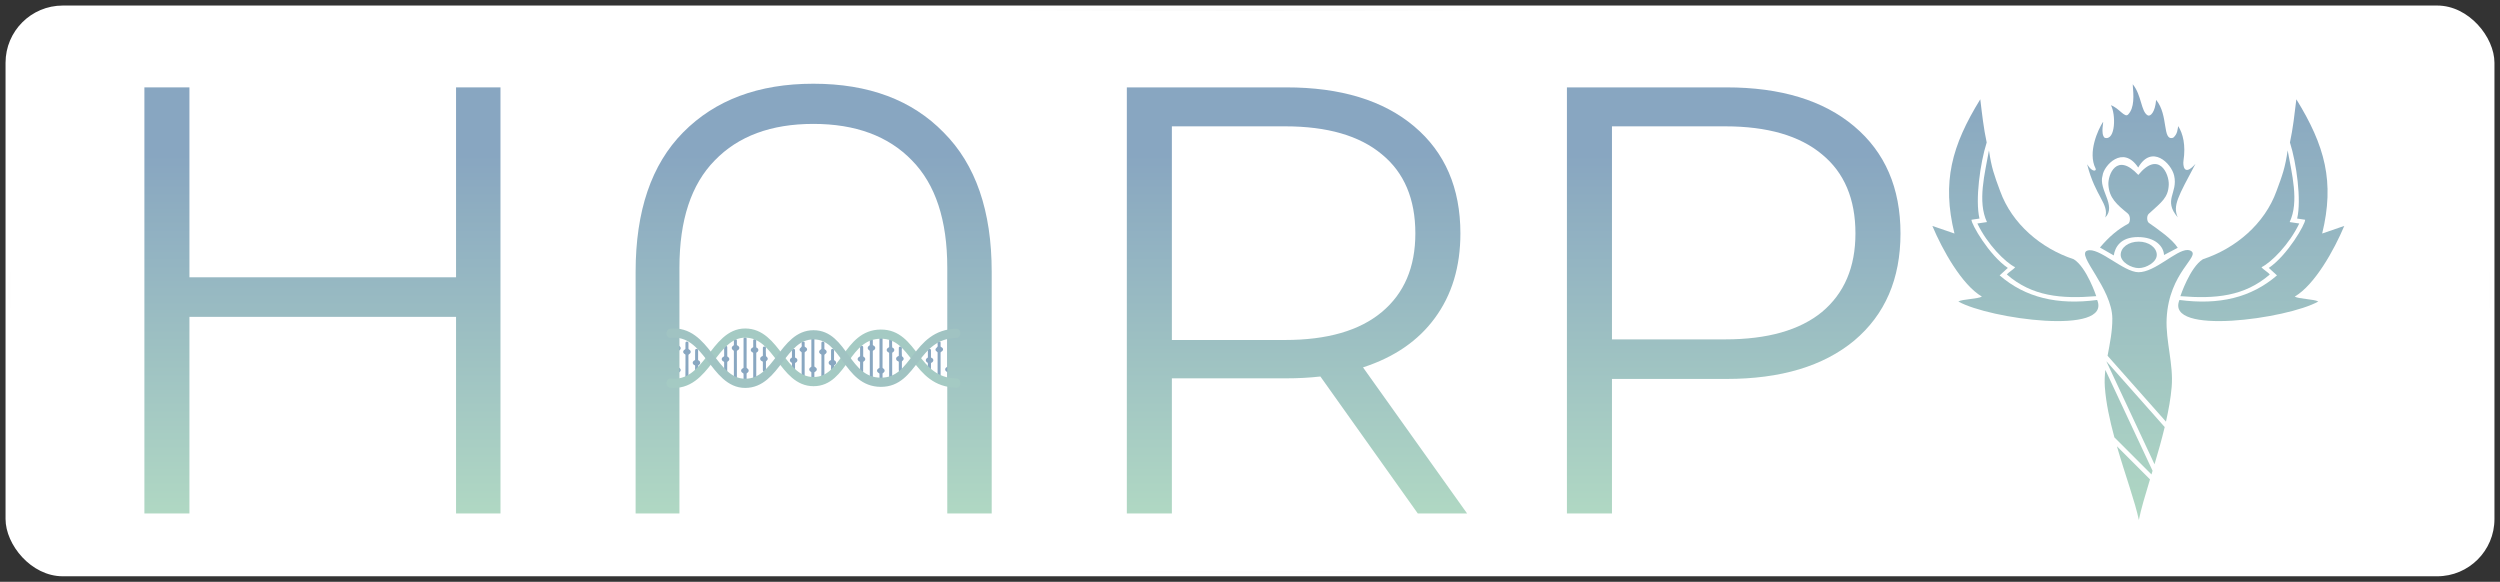 <?xml version="1.0" encoding="UTF-8" standalone="no"?>
<!-- Created with Inkscape (http://www.inkscape.org/) -->

<svg
   width="1357.62mm"
   height="315.958mm"
   viewBox="0 0 1357.62 315.958"
   version="1.1"
   id="svg5"
   sodipodi:docname="harpy.svg"
   xml:space="preserve"
   inkscape:version="1.3 (0e150ed6c4, 2023-07-21)"
   inkscape:export-filename="harpy.png"
   inkscape:export-xdpi="96"
   inkscape:export-ydpi="96"
   xmlns:inkscape="http://www.inkscape.org/namespaces/inkscape"
   xmlns:sodipodi="http://sodipodi.sourceforge.net/DTD/sodipodi-0.dtd"
   xmlns:xlink="http://www.w3.org/1999/xlink"
   xmlns="http://www.w3.org/2000/svg"
   xmlns:svg="http://www.w3.org/2000/svg"><rect x="0" y="0" width="1357.62" height="315.958" fill="#333333" stroke="none"/><sodipodi:namedview
     id="namedview7"
     pagecolor="#ffffff"
     bordercolor="#000000"
     borderopacity="0.25"
     inkscape:showpageshadow="2"
     inkscape:pageopacity="0.0"
     inkscape:pagecheckerboard="0"
     inkscape:deskcolor="#d1d1d1"
     inkscape:document-units="mm"
     showgrid="false"
     inkscape:zoom="0.20239149"
     inkscape:cx="2717.5056"
     inkscape:cy="701.61053"
     inkscape:window-width="1920"
     inkscape:window-height="1030"
     inkscape:window-x="0"
     inkscape:window-y="0"
     inkscape:window-maximized="1"
     inkscape:current-layer="g826" /><defs
     id="defs2"><linearGradient
   id="linearGradient2800"><stop
     style="stop-color:#88a6c1;stop-opacity:1"
     offset="0"
     id="stop2796" /><stop
     style="stop-color:#b8e2c4;stop-opacity:1;"
     offset="1"
     id="stop2798" /></linearGradient><linearGradient
   id="linearGradient2794"><stop
     style="stop-color:#88a6c1;stop-opacity:1"
     offset="0"
     id="stop2790" /><stop
     style="stop-color:#b8e2c4;stop-opacity:1;"
     offset="1"
     id="stop2792" /></linearGradient><linearGradient
   id="linearGradient2788"><stop
     style="stop-color:#88a6c1;stop-opacity:1"
     offset="0"
     id="stop2784" /><stop
     style="stop-color:#b8e2c4;stop-opacity:1;"
     offset="1"
     id="stop2786" /></linearGradient><linearGradient
   id="linearGradient2782"><stop
     style="stop-color:#88a6c1;stop-opacity:1"
     offset="0"
     id="stop2778" /><stop
     style="stop-color:#b8e2c4;stop-opacity:1;"
     offset="1"
     id="stop2780" /></linearGradient><linearGradient
   inkscape:collect="always"
   id="linearGradient2753"><stop
     style="stop-color:#000000;stop-opacity:1;"
     offset="0"
     id="stop2749" /><stop
     style="stop-color:#000000;stop-opacity:0;"
     offset="1"
     id="stop2751" /></linearGradient><linearGradient
   id="linearGradient29924"><stop
     style="stop-color:#88c19c;stop-opacity:1"
     offset="0"
     id="stop29920" /><stop
     style="stop-color:#ceb8e2;stop-opacity:1;"
     offset="1"
     id="stop29922" /></linearGradient><linearGradient
   id="linearGradient25008"><stop
     style="stop-color:#88c19c;stop-opacity:1"
     offset="0"
     id="stop28056" /><stop
     style="stop-color:#e2bcb8;stop-opacity:1;"
     offset="1"
     id="stop28058" /></linearGradient><linearGradient
   id="linearGradient25008-1"><stop
     style="stop-color:#88c19c;stop-opacity:1"
     offset="0"
     id="stop25004" /><stop
     style="stop-color:#e2bcb8;stop-opacity:1;"
     offset="1"
     id="stop25006" /></linearGradient><filter
   style="color-interpolation-filters:sRGB"
   inkscape:label="Drop Shadow"
   id="filter14936"
   x="-0.09"
   y="-0.057"
   width="1.2"
   height="1.121"><feFlood
     flood-opacity="0.498"
     flood-color="rgb(0,0,0)"
     result="flood"
     id="feFlood14926" /><feComposite
     in="flood"
     in2="SourceGraphic"
     operator="in"
     result="composite1"
     id="feComposite14928" /><feGaussianBlur
     in="composite1"
     stdDeviation="0.8"
     result="blur"
     id="feGaussianBlur14930" /><feOffset
     dx="1.8"
     dy="0.9"
     result="offset"
     id="feOffset14932" /><feComposite
     in="SourceGraphic"
     in2="offset"
     operator="over"
     result="composite2"
     id="feComposite14934" /></filter><filter
   style="color-interpolation-filters:sRGB"
   inkscape:label="Drop Shadow"
   id="filter17275"
   x="-0.308"
   y="-0.096"
   width="1.691"
   height="1.203"><feFlood
     flood-opacity="0.278"
     flood-color="rgb(0,0,0)"
     result="flood"
     id="feFlood17265" /><feComposite
     in="flood"
     in2="SourceGraphic"
     operator="in"
     result="composite1"
     id="feComposite17267" /><feGaussianBlur
     in="composite1"
     stdDeviation="0.8"
     result="blur"
     id="feGaussianBlur17269" /><feOffset
     dx="1.8"
     dy="0.9"
     result="offset"
     id="feOffset17271" /><feComposite
     in="SourceGraphic"
     in2="offset"
     operator="over"
     result="composite2"
     id="feComposite17273" /></filter><filter
   style="color-interpolation-filters:sRGB"
   inkscape:label="Drop Shadow"
   id="filter17287"
   x="-0.397"
   y="-0.126"
   width="1.89"
   height="1.268"><feFlood
     flood-opacity="0.278"
     flood-color="rgb(0,0,0)"
     result="flood"
     id="feFlood17277" /><feComposite
     in="flood"
     in2="SourceGraphic"
     operator="in"
     result="composite1"
     id="feComposite17279" /><feGaussianBlur
     in="composite1"
     stdDeviation="0.8"
     result="blur"
     id="feGaussianBlur17281" /><feOffset
     dx="1.8"
     dy="0.9"
     result="offset"
     id="feOffset17283" /><feComposite
     in="SourceGraphic"
     in2="offset"
     operator="over"
     result="composite2"
     id="feComposite17285" /></filter><filter
   style="color-interpolation-filters:sRGB"
   inkscape:label="Drop Shadow"
   id="filter17299"
   x="-0.451"
   y="-0.15"
   width="2.011"
   height="1.318"><feFlood
     flood-opacity="0.278"
     flood-color="rgb(0,0,0)"
     result="flood"
     id="feFlood17289" /><feComposite
     in="flood"
     in2="SourceGraphic"
     operator="in"
     result="composite1"
     id="feComposite17291" /><feGaussianBlur
     in="composite1"
     stdDeviation="0.8"
     result="blur"
     id="feGaussianBlur17293" /><feOffset
     dx="1.8"
     dy="0.9"
     result="offset"
     id="feOffset17295" /><feComposite
     in="SourceGraphic"
     in2="offset"
     operator="over"
     result="composite2"
     id="feComposite17297" /></filter><filter
   style="color-interpolation-filters:sRGB"
   inkscape:label="Drop Shadow"
   id="filter17311"
   x="-0.588"
   y="-0.204"
   width="2.317"
   height="1.432"><feFlood
     flood-opacity="0.278"
     flood-color="rgb(0,0,0)"
     result="flood"
     id="feFlood17301" /><feComposite
     in="flood"
     in2="SourceGraphic"
     operator="in"
     result="composite1"
     id="feComposite17303" /><feGaussianBlur
     in="composite1"
     stdDeviation="0.8"
     result="blur"
     id="feGaussianBlur17305" /><feOffset
     dx="1.8"
     dy="0.9"
     result="offset"
     id="feOffset17307" /><feComposite
     in="SourceGraphic"
     in2="offset"
     operator="over"
     result="composite2"
     id="feComposite17309" /></filter><linearGradient
   inkscape:collect="always"
   xlink:href="#linearGradient29924"
   id="linearGradient1669"
   gradientUnits="userSpaceOnUse"
   x1="-389.92"
   y1="594.865"
   x2="-387.768"
   y2="869.511"
   gradientTransform="translate(10.568,280.678)" />&#10;	&#10;	&#10;	&#10;	&#10;	&#10;	&#10;	&#10;	&#10;	&#10;	&#10;	&#10;	&#10;&#10;	&#10;	&#10;	&#10;	&#10;	&#10;	&#10;	&#10;	&#10;	&#10;	&#10;	&#10;	&#10;<linearGradient
   inkscape:collect="always"
   xlink:href="#linearGradient2800"
   id="linearGradient2597"
   gradientUnits="userSpaceOnUse"
   gradientTransform="translate(10.568,280.678)"
   x1="-387.768"
   y1="634.134"
   x2="-387.768"
   y2="869.511" /><linearGradient
   inkscape:collect="always"
   xlink:href="#linearGradient29924"
   id="linearGradient2747"
   x1="-484.079"
   y1="876.734"
   x2="-485.386"
   y2="1108.93"
   gradientUnits="userSpaceOnUse" /><radialGradient
   inkscape:collect="always"
   xlink:href="#linearGradient2753"
   id="radialGradient2755"
   cx="-237.029"
   cy="995.756"
   fx="-237.029"
   fy="995.756"
   r="675.797"
   gradientTransform="matrix(1,0,0,0.229,0,767.42)"
   gradientUnits="userSpaceOnUse" /><linearGradient
   inkscape:collect="always"
   xlink:href="#linearGradient2794"
   id="linearGradient828"
   gradientUnits="userSpaceOnUse"
   gradientTransform="translate(10.568,280.678)"
   x1="-387.768"
   y1="634.134"
   x2="-387.768"
   y2="869.511" /><linearGradient
   inkscape:collect="always"
   xlink:href="#linearGradient2782"
   id="linearGradient830"
   gradientUnits="userSpaceOnUse"
   gradientTransform="translate(10.568,280.678)"
   x1="-387.768"
   y1="634.134"
   x2="-387.768"
   y2="869.511" /><linearGradient
   inkscape:collect="always"
   xlink:href="#linearGradient2788"
   id="linearGradient832"
   gradientUnits="userSpaceOnUse"
   gradientTransform="translate(10.568,280.678)"
   x1="-387.768"
   y1="634.134"
   x2="-387.768"
   y2="869.511" /><linearGradient
   inkscape:collect="always"
   xlink:href="#linearGradient24"
   id="linearGradient25"
   x1="633.53"
   y1="1002.798"
   x2="633.53"
   y2="752.826"
   gradientUnits="userSpaceOnUse" /><linearGradient
   id="linearGradient24"
   inkscape:collect="always"><stop
     style="stop-color:#afd7c3;stop-opacity:1;"
     offset="0"
     id="stop24" /><stop
     style="stop-color:#88a6c1;stop-opacity:1;"
     offset="1"
     id="stop25" /></linearGradient><linearGradient
   inkscape:collect="always"
   xlink:href="#linearGradient24"
   id="linearGradient36"
   gradientUnits="userSpaceOnUse"
   x1="633.53"
   y1="1002.798"
   x2="633.53"
   y2="752.826" /><linearGradient
   inkscape:collect="always"
   xlink:href="#linearGradient24"
   id="linearGradient37"
   gradientUnits="userSpaceOnUse"
   x1="633.53"
   y1="1002.798"
   x2="633.53"
   y2="752.826" /><linearGradient
   inkscape:collect="always"
   xlink:href="#linearGradient24"
   id="linearGradient38"
   gradientUnits="userSpaceOnUse"
   x1="633.53"
   y1="1002.798"
   x2="633.53"
   y2="752.826" /><linearGradient
   inkscape:collect="always"
   xlink:href="#linearGradient24"
   id="linearGradient39"
   gradientUnits="userSpaceOnUse"
   x1="633.53"
   y1="1002.798"
   x2="633.53"
   y2="752.826" /><linearGradient
   inkscape:collect="always"
   xlink:href="#linearGradient24"
   id="linearGradient40"
   gradientUnits="userSpaceOnUse"
   x1="633.53"
   y1="1002.798"
   x2="633.53"
   y2="752.826" /><linearGradient
   inkscape:collect="always"
   xlink:href="#linearGradient24"
   id="linearGradient41"
   gradientUnits="userSpaceOnUse"
   x1="633.53"
   y1="1002.798"
   x2="633.53"
   y2="752.826" /><linearGradient
   inkscape:collect="always"
   xlink:href="#linearGradient24"
   id="linearGradient42"
   gradientUnits="userSpaceOnUse"
   x1="633.53"
   y1="1002.798"
   x2="633.53"
   y2="752.826" /><linearGradient
   inkscape:collect="always"
   xlink:href="#linearGradient24"
   id="linearGradient43"
   gradientUnits="userSpaceOnUse"
   x1="633.53"
   y1="1002.798"
   x2="633.53"
   y2="752.826" /><linearGradient
   inkscape:collect="always"
   xlink:href="#linearGradient24"
   id="linearGradient44"
   gradientUnits="userSpaceOnUse"
   x1="633.53"
   y1="1002.798"
   x2="633.53"
   y2="752.826" /><linearGradient
   inkscape:collect="always"
   xlink:href="#linearGradient24"
   id="linearGradient45"
   gradientUnits="userSpaceOnUse"
   x1="633.53"
   y1="1002.798"
   x2="633.53"
   y2="752.826" /><linearGradient
   inkscape:collect="always"
   xlink:href="#linearGradient24"
   id="linearGradient46"
   gradientUnits="userSpaceOnUse"
   x1="633.53"
   y1="1002.798"
   x2="633.53"
   y2="752.826" /></defs><g
     inkscape:label="Layer 1"
     inkscape:groupmode="layer"
     id="layer1"
     transform="translate(915.839,-837.777)"><rect
       style="fill:#ffffff;fill-opacity:1;stroke:url(#radialGradient2755);stroke-width:6.025;stroke-linecap:round;stroke-linejoin:round;stop-color:#000000"
       id="rect1770"
       width="1351.594"
       height="309.932"
       x="-912.826"
       y="840.79"
       ry="31.08" /><g
       id="g826"
       transform="translate(10.083,6.986)"
       inkscape:export-filename="logo.png"
       inkscape:export-xdpi="96"
       inkscape:export-ydpi="96"><g
         id="g2570"
         style="fill:#89a7c1;fill-opacity:1;stroke:url(#linearGradient2747);stroke-width:1.7;stroke-dasharray:none"
         inkscape:export-filename="./logo.png"
         inkscape:export-xdpi="96"
         inkscape:export-ydpi="96"
         transform="matrix(1,0,0,1.314,0,-328.597)"><path
           class="st1"
           d="m -557.334,1023.768 c 0,0.404 0.008,0.804 -0.008,1.208 -0.008,0.141 0.054,0.237 0.261,0.334 1.073,0.496 1.073,1.374 0,1.857 -0.222,0.097 -0.253,0.198 -0.253,0.334 0,1.418 0,2.837 0,4.255 0,0.76 -0.008,1.519 0.008,2.283 0,0.101 0.107,0.228 0.238,0.294 1.104,0.553 1.089,1.361 -0.038,1.897 -0.107,0.053 -0.192,0.158 -0.192,0.237 -0.015,0.839 -0.008,1.677 -0.008,2.521 0,0.215 0.038,0.435 0,0.65 -0.038,0.184 -0.445,0.343 -0.767,0.334 -0.33,-0.013 -0.767,-0.215 -0.774,-0.395 -0.023,-0.4 -0.015,-0.799 -0.023,-1.199 -0.015,-0.364 -0.046,-0.729 -0.054,-1.093 -0.008,-0.241 0.015,-0.483 -0.015,-0.725 -0.008,-0.083 -0.123,-0.193 -0.245,-0.233 -0.69,-0.233 -1.119,-0.549 -1.127,-1.023 0,-0.492 0.368,-0.861 1.142,-1.076 0.238,-0.066 0.238,-0.171 0.238,-0.29 0,-1.12 0,-2.24 0,-3.359 0,-0.997 -0.008,-1.989 0.008,-2.986 0,-0.163 -0.061,-0.264 -0.337,-0.343 -0.989,-0.281 -1.526,-1.093 -0.567,-1.783 0.161,-0.114 0.414,-0.193 0.644,-0.268 0.23,-0.07 0.268,-0.171 0.261,-0.307 -0.008,-0.725 0,-1.449 0,-2.174 0,-0.11 0,-0.22 0.031,-0.329 0.069,-0.246 0.422,-0.404 0.836,-0.386 0.429,0.018 0.744,0.193 0.751,0.444 0.008,0.444 -0.008,0.883 -0.008,1.322 0,0 0,0 0,0 z"
           id="path1621"
           style="fill:#89a7c1;fill-opacity:1;stroke:none;stroke-width:1.7;stroke-dasharray:none" /><path
           class="st1"
           d="m -483.667,1028.129 c 0,1.835 0,3.671 -0.008,5.506 0,0.176 0.077,0.29 0.353,0.391 1.311,0.492 1.28,1.502 -0.069,2.007 -0.23,0.088 -0.291,0.176 -0.291,0.316 0.008,1.032 0.015,2.064 0.008,3.096 0,0.294 -0.345,0.514 -0.79,0.518 -0.506,0 -0.843,-0.206 -0.851,-0.527 -0.008,-1.041 -0.008,-2.077 0,-3.118 0,-0.163 -0.077,-0.264 -0.322,-0.36 -1.127,-0.461 -1.104,-1.458 0.031,-1.893 0.222,-0.088 0.291,-0.176 0.291,-0.321 -0.008,-2.428 0,-4.857 0,-7.285 0,-1.317 0,-2.635 0.008,-3.952 0,-0.369 0.529,-0.593 1.096,-0.479 0.391,0.079 0.537,0.255 0.537,0.479 0,0.878 0,1.756 0,2.635 0,0.997 0,1.989 0.008,2.986 0,0 0,0 0,0 z"
           id="path1623"
           style="fill:#89a7c1;fill-opacity:1;stroke:none;stroke-width:1.7;stroke-dasharray:none" /><path
           class="st2"
           d="m -553.67,1033.451 c 0,-1.493 0,-2.982 -0.008,-4.475 0,-0.075 -0.115,-0.176 -0.222,-0.224 -1.357,-0.544 -1.365,-1.467 -0.023,-2.024 0.123,-0.053 0.23,-0.176 0.23,-0.263 0.015,-0.799 0.008,-1.594 0.015,-2.393 0,-0.351 0.314,-0.566 0.82,-0.566 0.483,0 0.805,0.228 0.805,0.58 0,0.768 0.008,1.537 -0.008,2.305 0,0.184 0.084,0.299 0.368,0.408 1.096,0.421 1.165,1.379 0.115,1.831 -0.383,0.163 -0.483,0.325 -0.483,0.58 0.015,2.283 0.008,4.562 0.008,6.846 0,0.624 0.015,1.243 0.008,1.866 0,0.343 -0.353,0.562 -0.851,0.558 -0.552,-0.01 -0.836,-0.241 -0.82,-0.61 0.023,-1.089 0.023,-2.178 0.031,-3.267 0,-0.382 0,-0.76 0,-1.142 0,-0.01 0.008,-0.01 0.015,-0.01 z"
           id="path1625"
           style="fill:#89a7c1;fill-opacity:1;stroke:none;stroke-width:1.7;stroke-dasharray:none" /><path
           class="st3"
           d="m -490.582,1032.99 c 0,-1.625 0,-3.249 0.008,-4.874 0,-0.176 -0.092,-0.29 -0.337,-0.404 -1.02,-0.487 -1.104,-1.151 -0.184,-1.704 0.521,-0.312 0.636,-0.619 0.544,-1.028 -0.084,-0.36 -0.038,-0.729 -0.008,-1.093 0.023,-0.224 0.445,-0.395 0.851,-0.386 0.391,0.01 0.751,0.189 0.759,0.417 0.015,0.474 0.015,0.949 -0.015,1.423 -0.008,0.193 0,0.329 0.353,0.444 0.828,0.272 1.219,0.808 0.889,1.317 -0.153,0.241 -0.544,0.448 -0.889,0.632 -0.207,0.11 -0.345,0.18 -0.345,0.364 0.015,3.276 0.015,6.556 0.008,9.832 0,0.312 -0.314,0.509 -0.782,0.514 -0.537,0 -0.859,-0.189 -0.859,-0.518 0,-1.642 0,-3.289 0.008,-4.936 -0.008,0 0,0 0,0 z"
           id="path1627"
           style="fill:#89a7c1;fill-opacity:1;stroke:none;stroke-width:1.7;stroke-dasharray:none" /><path
           class="st2"
           d="m -494.178,1028.489 c 0,0.483 0.015,0.966 -0.008,1.449 -0.008,0.132 0.054,0.206 0.245,0.259 1.434,0.395 1.365,1.625 0,2.046 -0.13,0.04 -0.222,0.189 -0.222,0.285 -0.015,0.782 -0.008,1.563 -0.015,2.349 0,0.343 -0.238,0.505 -0.736,0.54 -0.552,0.04 -0.92,-0.154 -0.935,-0.514 -0.015,-0.461 -0.008,-0.922 -0.008,-1.379 0,-0.36 0.015,-0.716 -0.015,-1.076 -0.008,-0.101 -0.115,-0.233 -0.253,-0.285 -1.073,-0.408 -1.204,-1.44 0,-1.919 0.222,-0.088 0.268,-0.193 0.268,-0.334 -0.008,-0.922 0,-1.84 0,-2.762 0,-0.422 0.284,-0.641 0.813,-0.641 0.583,0 0.866,0.206 0.866,0.632 0,0.457 0,0.905 0,1.348 0,0 0,0 0,0 z"
           id="path1629"
           style="fill:#89a7c1;fill-opacity:1;stroke:none;stroke-width:1.7;stroke-dasharray:none" /><path
           class="st2"
           d="m -546.816,1029.007 c 0,0.659 0.008,1.317 -0.008,1.976 0,0.145 0.069,0.246 0.291,0.325 0.997,0.356 1.257,1.379 0.092,1.866 -0.284,0.119 -0.353,0.259 -0.345,0.448 0.023,0.43 0.008,0.861 0.008,1.291 0,0.325 -0.345,0.536 -0.843,0.531 -0.506,0 -0.843,-0.206 -0.843,-0.536 -0.008,-0.448 0,-0.891 0.023,-1.339 0.008,-0.149 -0.061,-0.25 -0.299,-0.321 -1.334,-0.395 -1.365,-1.581 0.061,-2.016 0.23,-0.07 0.238,-0.171 0.238,-0.29 0,-1.098 0,-2.196 0,-3.293 0,-0.206 0,-0.408 0.015,-0.615 0.015,-0.307 0.376,-0.522 0.843,-0.514 0.46,0.01 0.767,0.224 0.767,0.527 0,0.659 0,1.308 0,1.958 0,0 0,0 0,0 z"
           id="path1631"
           style="fill:#89a7c1;fill-opacity:1;stroke:none;stroke-width:1.7;stroke-dasharray:none" /><path
           class="st3"
           d="m -520.474,1028.269 c 0,1.963 0.008,3.921 -0.008,5.884 0,0.202 0.092,0.329 0.383,0.457 1.012,0.439 0.989,1.388 -0.038,1.831 -0.253,0.11 -0.345,0.224 -0.345,0.4 0.015,0.79 0.008,1.581 0.008,2.367 0,0.228 -0.161,0.395 -0.529,0.492 -0.314,0.083 -0.652,0.053 -0.843,-0.088 -0.169,-0.127 -0.284,-0.312 -0.291,-0.474 -0.031,-0.738 -0.023,-1.475 -0.008,-2.213 0,-0.184 -0.077,-0.303 -0.36,-0.413 -1.418,-0.544 -1.165,-1.612 0.077,-2.002 0.245,-0.075 0.284,-0.184 0.284,-0.329 0,-2.134 0,-4.273 0,-6.407 0,-1.783 0,-3.57 0,-5.353 0,-0.097 0.008,-0.193 0.038,-0.285 0.084,-0.237 0.368,-0.364 0.782,-0.36 0.46,0 0.736,0.123 0.82,0.369 0.031,0.101 0.031,0.202 0.031,0.307 0,1.941 0,3.882 0,5.818 0,0 0,0 0,0 z"
           id="path1633"
           style="fill:#89a7c1;fill-opacity:1;stroke:none;stroke-width:1.7;stroke-dasharray:none" /><path
           class="st1"
           d="m -527.397,1032.946 c 0,-1.792 0,-3.583 0.008,-5.375 0,-0.224 -0.084,-0.382 -0.429,-0.536 -1.004,-0.457 -0.951,-1.392 0.084,-1.831 0.276,-0.114 0.353,-0.233 0.345,-0.417 -0.023,-0.584 -0.015,-1.168 -0.008,-1.756 0.008,-0.321 0.322,-0.505 0.843,-0.501 0.475,0 0.79,0.193 0.797,0.505 0.008,0.584 0.015,1.172 0,1.756 0,0.158 0.077,0.25 0.322,0.334 1.319,0.457 1.326,1.559 0.015,2.007 -0.299,0.105 -0.345,0.228 -0.345,0.391 0.008,1.274 0.008,2.547 0.008,3.816 0,2.266 0.008,4.532 0.008,6.802 0,0.118 -0.008,0.233 -0.015,0.351 -0.023,0.321 -0.322,0.492 -0.866,0.483 -0.452,0 -0.767,-0.206 -0.767,-0.496 0,-1.849 0,-3.693 0,-5.533 0,0 0,0 0,0 z"
           id="path1635"
           style="fill:#89a7c1;fill-opacity:1;stroke:none;stroke-width:1.7;stroke-dasharray:none" /><path
           class="st3"
           d="m -515.245,1025.924 c 1.572,0.47 1.418,1.625 0.238,2.051 -0.13,0.048 -0.222,0.193 -0.222,0.29 -0.015,2.266 -0.008,4.536 -0.008,6.802 0,1.142 0,2.283 0,3.421 0,0.241 -0.268,0.444 -0.629,0.492 -0.353,0.048 -0.79,-0.075 -0.951,-0.277 -0.046,-0.066 -0.069,-0.141 -0.069,-0.211 0,-2.749 0.008,-5.502 0.008,-8.251 0,-0.667 0,-1.331 -0.023,-1.998 0,-0.075 -0.1,-0.18 -0.215,-0.22 -1.441,-0.47 -1.48,-1.572 -0.046,-2.068 0.207,-0.07 0.276,-0.145 0.276,-0.277 -0.008,-0.87 -0.008,-1.739 -0.008,-2.608 0,-0.347 0.253,-0.522 0.774,-0.544 0.529,-0.022 0.874,0.163 0.866,0.474 -0.008,0.378 -0.054,0.76 -0.046,1.137 0,0.452 0.031,0.9 0.046,1.352 0.008,0.149 0.008,0.294 0.008,0.435 z"
           id="path1637"
           style="fill:#89a7c1;fill-opacity:1;stroke:none;stroke-width:1.7;stroke-dasharray:none" /><path
           class="st3"
           d="m -530.985,1027.65 c 0,0.606 0.008,1.216 0,1.822 0,0.145 0.069,0.241 0.276,0.334 1.096,0.474 1.127,1.379 0.046,1.875 -0.253,0.114 -0.33,0.233 -0.33,0.408 0,1.08 -0.015,2.165 -0.023,3.245 0,0.145 0.038,0.294 0.023,0.439 -0.031,0.294 -0.422,0.514 -0.882,0.509 -0.46,0 -0.805,-0.233 -0.805,-0.54 0,-1.216 0,-2.428 0.008,-3.645 0,-0.149 -0.046,-0.25 -0.299,-0.338 -1.349,-0.474 -1.38,-1.506 -0.046,-2.002 0.284,-0.105 0.353,-0.22 0.353,-0.391 -0.008,-0.689 -0.008,-1.374 -0.008,-2.064 0,-0.509 0,-1.019 0,-1.532 0,-0.321 0.353,-0.553 0.82,-0.549 0.475,0 0.851,0.224 0.859,0.54 0.015,0.632 0.008,1.26 0.008,1.888 z"
           id="path1639"
           style="fill:#89a7c1;fill-opacity:1;stroke:none;stroke-width:1.7;stroke-dasharray:none" /><path
           class="st2"
           d="m -510.032,1026.486 c 0,0.457 -0.008,0.913 0,1.37 0.015,0.54 0.031,1.08 0.069,1.62 0.008,0.075 0.107,0.163 0.207,0.215 1.004,0.544 0.997,1.287 -0.015,1.827 -0.123,0.066 -0.192,0.202 -0.199,0.307 -0.015,1.199 -0.008,2.398 -0.008,3.596 0,0.303 -0.199,0.47 -0.621,0.536 -0.422,0.066 -0.843,-0.053 -0.966,-0.294 -0.061,-0.123 -0.092,-0.259 -0.092,-0.386 -0.008,-1.098 -0.008,-2.191 0,-3.289 0,-0.167 -0.084,-0.264 -0.353,-0.343 -0.698,-0.206 -1.104,-0.54 -1.104,-1.001 0,-0.479 0.322,-0.869 1.112,-1.089 0.253,-0.07 0.345,-0.162 0.345,-0.325 -0.008,-0.659 0,-1.317 0.008,-1.976 0,-0.391 -0.008,-0.782 0,-1.173 0,-0.351 0.314,-0.531 0.905,-0.536 0.46,0 0.759,0.198 0.767,0.518 0,0.141 0,0.277 0,0.417 -0.008,0 -0.031,0 -0.054,0 z"
           id="path1641"
           style="fill:#89a7c1;fill-opacity:1;stroke:none;stroke-width:1.7;stroke-dasharray:none" /><path
           class="st1"
           d="m -409.847,1028.129 c 0,1.835 0,3.671 -0.008,5.506 0,0.176 0.077,0.29 0.353,0.391 1.311,0.492 1.28,1.502 -0.069,2.007 -0.23,0.088 -0.291,0.176 -0.291,0.316 0.008,1.032 0.015,2.064 0.008,3.096 0,0.294 -0.345,0.514 -0.79,0.518 -0.506,0 -0.843,-0.206 -0.851,-0.527 -0.008,-1.041 -0.008,-2.077 0,-3.118 0,-0.163 -0.077,-0.264 -0.322,-0.36 -1.127,-0.461 -1.104,-1.458 0.031,-1.893 0.222,-0.088 0.291,-0.176 0.291,-0.321 -0.008,-2.428 0,-4.857 0,-7.285 0,-1.317 0,-2.635 0.008,-3.952 0,-0.369 0.529,-0.593 1.096,-0.479 0.391,0.079 0.537,0.255 0.537,0.479 0,0.878 0,1.756 0,2.635 0,0.997 0,1.989 0.008,2.986 0,0 0,0 0,0 z"
           id="path1623-6"
           style="clip-rule:evenodd;fill:#89a7c1;fill-opacity:1;fill-rule:evenodd;stroke:none;stroke-width:1.7;stroke-dasharray:none" /><path
           class="st2"
           d="m -479.849,1033.451 c 0,-1.493 0,-2.982 -0.008,-4.475 0,-0.075 -0.115,-0.176 -0.222,-0.224 -1.357,-0.544 -1.365,-1.467 -0.023,-2.024 0.123,-0.053 0.23,-0.176 0.23,-0.263 0.015,-0.799 0.008,-1.594 0.015,-2.393 0,-0.351 0.314,-0.566 0.82,-0.566 0.483,0 0.805,0.228 0.805,0.58 0,0.768 0.008,1.537 -0.008,2.305 0,0.184 0.084,0.299 0.368,0.408 1.096,0.421 1.165,1.379 0.115,1.831 -0.383,0.163 -0.483,0.325 -0.483,0.58 0.015,2.283 0.008,4.562 0.008,6.846 0,0.624 0.015,1.243 0.008,1.866 0,0.343 -0.353,0.562 -0.851,0.558 -0.552,-0.01 -0.836,-0.241 -0.82,-0.61 0.023,-1.089 0.023,-2.178 0.031,-3.267 0,-0.382 0,-0.76 0,-1.142 0,-0.01 0.008,-0.01 0.015,-0.01 z"
           id="path1625-0"
           style="clip-rule:evenodd;fill:#89a7c1;fill-opacity:1;fill-rule:evenodd;stroke:none;stroke-width:1.7;stroke-dasharray:none" /><path
           class="st3"
           d="m -416.762,1032.99 c 0,-1.625 0,-3.249 0.008,-4.874 0,-0.176 -0.092,-0.29 -0.337,-0.404 -1.02,-0.487 -1.104,-1.151 -0.184,-1.704 0.521,-0.312 0.636,-0.619 0.544,-1.028 -0.084,-0.36 -0.038,-0.729 -0.008,-1.093 0.023,-0.224 0.445,-0.395 0.851,-0.386 0.391,0.01 0.751,0.189 0.759,0.417 0.015,0.474 0.015,0.949 -0.015,1.423 -0.008,0.193 0,0.329 0.353,0.444 0.828,0.272 1.219,0.808 0.889,1.317 -0.153,0.241 -0.544,0.448 -0.889,0.632 -0.207,0.11 -0.345,0.18 -0.345,0.364 0.015,3.276 0.015,6.556 0.008,9.832 0,0.312 -0.314,0.509 -0.782,0.514 -0.537,0 -0.859,-0.189 -0.859,-0.518 0,-1.642 0,-3.289 0.008,-4.936 -0.008,0 0,0 0,0 z"
           id="path1627-6"
           style="clip-rule:evenodd;fill:#89a7c1;fill-opacity:1;fill-rule:evenodd;stroke:none;stroke-width:1.7;stroke-dasharray:none" /><path
           class="st2"
           d="m -420.357,1028.489 c 0,0.483 0.015,0.966 -0.008,1.449 -0.008,0.132 0.054,0.206 0.245,0.259 1.434,0.395 1.365,1.625 0,2.046 -0.13,0.04 -0.222,0.189 -0.222,0.285 -0.015,0.782 -0.008,1.563 -0.015,2.349 0,0.343 -0.238,0.505 -0.736,0.54 -0.552,0.04 -0.92,-0.154 -0.935,-0.514 -0.015,-0.461 -0.008,-0.922 -0.008,-1.379 0,-0.36 0.015,-0.716 -0.015,-1.076 -0.008,-0.101 -0.115,-0.233 -0.253,-0.285 -1.073,-0.408 -1.204,-1.44 0,-1.919 0.222,-0.088 0.268,-0.193 0.268,-0.334 -0.008,-0.922 0,-1.84 0,-2.762 0,-0.422 0.284,-0.641 0.813,-0.641 0.583,0 0.866,0.206 0.866,0.632 0,0.457 0,0.905 0,1.348 0,0 0,0 0,0 z"
           id="path1629-2"
           style="clip-rule:evenodd;fill:#89a7c1;fill-opacity:1;fill-rule:evenodd;stroke:none;stroke-width:1.7;stroke-dasharray:none" /><path
           class="st2"
           d="m -472.995,1029.007 c 0,0.659 0.008,1.317 -0.008,1.976 0,0.145 0.069,0.246 0.291,0.325 0.997,0.356 1.257,1.379 0.092,1.866 -0.284,0.119 -0.353,0.259 -0.345,0.448 0.023,0.43 0.008,0.861 0.008,1.291 0,0.325 -0.345,0.536 -0.843,0.531 -0.506,0 -0.843,-0.206 -0.843,-0.536 -0.008,-0.448 0,-0.891 0.023,-1.339 0.008,-0.149 -0.061,-0.25 -0.299,-0.321 -1.334,-0.395 -1.365,-1.581 0.061,-2.016 0.23,-0.07 0.238,-0.171 0.238,-0.29 0,-1.098 0,-2.196 0,-3.293 0,-0.206 0,-0.408 0.015,-0.615 0.015,-0.307 0.376,-0.522 0.843,-0.514 0.46,0.01 0.767,0.224 0.767,0.527 0,0.659 0,1.308 0,1.958 0,0 0,0 0,0 z"
           id="path1631-6"
           style="clip-rule:evenodd;fill:#89a7c1;fill-opacity:1;fill-rule:evenodd;stroke:none;stroke-width:1.7;stroke-dasharray:none" /><path
           class="st3"
           d="m -446.653,1028.269 c 0,1.963 0.008,3.921 -0.008,5.884 0,0.202 0.092,0.329 0.383,0.457 1.012,0.439 0.989,1.388 -0.038,1.831 -0.253,0.11 -0.345,0.224 -0.345,0.4 0.015,0.79 0.008,1.581 0.008,2.367 0,0.228 -0.161,0.395 -0.529,0.492 -0.314,0.083 -0.652,0.053 -0.843,-0.088 -0.169,-0.127 -0.284,-0.312 -0.291,-0.474 -0.031,-0.738 -0.023,-1.475 -0.008,-2.213 0,-0.184 -0.077,-0.303 -0.36,-0.413 -1.418,-0.544 -1.165,-1.612 0.077,-2.002 0.245,-0.075 0.284,-0.184 0.284,-0.329 0,-2.134 0,-4.273 0,-6.407 0,-1.783 0,-3.57 0,-5.353 0,-0.097 0.008,-0.193 0.038,-0.285 0.084,-0.237 0.368,-0.364 0.782,-0.36 0.46,0 0.736,0.123 0.82,0.369 0.031,0.101 0.031,0.202 0.031,0.307 0,1.941 0,3.882 0,5.818 0,0 0,0 0,0 z"
           id="path1633-1"
           style="clip-rule:evenodd;fill:#89a7c1;fill-opacity:1;fill-rule:evenodd;stroke:none;stroke-width:1.7;stroke-dasharray:none" /><path
           class="st1"
           d="m -453.576,1032.946 c 0,-1.792 0,-3.583 0.008,-5.375 0,-0.224 -0.084,-0.382 -0.429,-0.536 -1.004,-0.457 -0.951,-1.392 0.084,-1.831 0.276,-0.114 0.353,-0.233 0.345,-0.417 -0.023,-0.584 -0.015,-1.168 -0.008,-1.756 0.008,-0.321 0.322,-0.505 0.843,-0.501 0.475,0 0.79,0.193 0.797,0.505 0.008,0.584 0.015,1.172 0,1.756 0,0.158 0.077,0.25 0.322,0.334 1.319,0.457 1.326,1.559 0.015,2.007 -0.299,0.105 -0.345,0.228 -0.345,0.391 0.008,1.274 0.008,2.547 0.008,3.816 0,2.266 0.008,4.532 0.008,6.802 0,0.118 -0.008,0.233 -0.015,0.351 -0.023,0.321 -0.322,0.492 -0.866,0.483 -0.452,0 -0.767,-0.206 -0.767,-0.496 0,-1.849 0,-3.693 0,-5.533 0,0 0,0 0,0 z"
           id="path1635-8"
           style="clip-rule:evenodd;fill:#89a7c1;fill-opacity:1;fill-rule:evenodd;stroke:none;stroke-width:1.7;stroke-dasharray:none" /><path
           class="st3"
           d="m -441.425,1025.924 c 1.572,0.47 1.418,1.625 0.238,2.051 -0.13,0.048 -0.222,0.193 -0.222,0.29 -0.015,2.266 -0.008,4.536 -0.008,6.802 0,1.142 0,2.283 0,3.421 0,0.241 -0.268,0.444 -0.629,0.492 -0.353,0.048 -0.79,-0.075 -0.951,-0.277 -0.046,-0.066 -0.069,-0.141 -0.069,-0.211 0,-2.749 0.008,-5.502 0.008,-8.251 0,-0.667 0,-1.331 -0.023,-1.998 0,-0.075 -0.1,-0.18 -0.215,-0.22 -1.441,-0.47 -1.48,-1.572 -0.046,-2.068 0.207,-0.07 0.276,-0.145 0.276,-0.277 -0.008,-0.87 -0.008,-1.739 -0.008,-2.608 0,-0.347 0.253,-0.522 0.774,-0.544 0.529,-0.022 0.874,0.163 0.866,0.474 -0.008,0.378 -0.054,0.76 -0.046,1.137 0,0.452 0.031,0.9 0.046,1.352 0.008,0.149 0.008,0.294 0.008,0.435 z"
           id="path1637-7"
           style="clip-rule:evenodd;fill:#89a7c1;fill-opacity:1;fill-rule:evenodd;stroke:none;stroke-width:1.7;stroke-dasharray:none" /><path
           class="st3"
           d="m -457.164,1027.65 c 0,0.606 0.008,1.216 0,1.822 0,0.145 0.069,0.241 0.276,0.334 1.096,0.474 1.127,1.379 0.046,1.875 -0.253,0.114 -0.33,0.233 -0.33,0.408 0,1.08 -0.015,2.165 -0.023,3.245 0,0.145 0.038,0.294 0.023,0.439 -0.031,0.294 -0.422,0.514 -0.882,0.509 -0.46,0 -0.805,-0.233 -0.805,-0.54 0,-1.216 0,-2.428 0.008,-3.645 0,-0.149 -0.046,-0.25 -0.299,-0.338 -1.349,-0.474 -1.38,-1.506 -0.046,-2.002 0.284,-0.105 0.353,-0.22 0.353,-0.391 -0.008,-0.689 -0.008,-1.374 -0.008,-2.064 0,-0.509 0,-1.019 0,-1.532 0,-0.321 0.353,-0.553 0.82,-0.549 0.475,0 0.851,0.224 0.859,0.54 0.015,0.632 0.008,1.26 0.008,1.888 z"
           id="path1639-9"
           style="clip-rule:evenodd;fill:#89a7c1;fill-opacity:1;fill-rule:evenodd;stroke:none;stroke-width:1.7;stroke-dasharray:none" /><path
           class="st2"
           d="m -436.212,1026.486 c 0,0.457 -0.008,0.913 0,1.37 0.015,0.54 0.031,1.08 0.069,1.62 0.008,0.075 0.107,0.163 0.207,0.215 1.004,0.544 0.997,1.287 -0.015,1.827 -0.123,0.066 -0.192,0.202 -0.199,0.307 -0.015,1.199 -0.008,2.398 -0.008,3.596 0,0.303 -0.199,0.47 -0.621,0.536 -0.422,0.066 -0.843,-0.053 -0.966,-0.294 -0.061,-0.123 -0.092,-0.259 -0.092,-0.386 -0.008,-1.098 -0.008,-2.191 0,-3.289 0,-0.167 -0.084,-0.264 -0.353,-0.343 -0.698,-0.206 -1.104,-0.54 -1.104,-1.001 0,-0.479 0.322,-0.869 1.112,-1.089 0.253,-0.07 0.345,-0.162 0.345,-0.325 -0.008,-0.659 0,-1.317 0.008,-1.976 0,-0.391 -0.008,-0.782 0,-1.173 0,-0.351 0.314,-0.531 0.905,-0.536 0.46,0 0.759,0.198 0.767,0.518 0,0.141 0,0.277 0,0.417 -0.008,0 -0.031,0 -0.054,0 z"
           id="path1641-2"
           style="clip-rule:evenodd;fill:#89a7c1;fill-opacity:1;fill-rule:evenodd;stroke:none;stroke-width:1.7;stroke-dasharray:none" /></g><g
         aria-label="HARP"
         id="text28948-7"
         style="font-size:330.552px;font-family:'Montserrat Alternates';-inkscape-font-specification:'Montserrat Alternates, Normal';fill:url(#linearGradient1669);stroke-width:9.2;stroke-linecap:round;stroke-linejoin:round"><path
           d="M -678.266,981.374 V 878.242 h 24.13 v 231.386 h -24.13 v -106.768 h -144.782 v 106.768 h -24.461 V 878.242 h 24.461 V 981.374 Z"
           style="fill:url(#linearGradient828);stroke-width:9.2"
           id="path2580" /><path
           id="path2582"
           style="fill:url(#linearGradient2597);stroke-width:9.2"
           d="m -484.232,876.258 c -29.75,0 -53.329,8.815 -70.738,26.444 -17.189,17.409 -25.783,42.641 -25.783,75.696 V 1109.628 h 23.8 v -68.094 l -5e-5,-21.155 v -44.294 c 0,-25.783 6.391,-45.176 19.172,-58.177 12.781,-13.222 30.631,-19.833 53.55,-19.833 22.918,0 40.768,6.611 53.549,19.833 12.781,13.002 19.172,32.394 19.172,58.177 v 44.294 l -3e-5,21.155 v 68.094 h 24.13 V 978.399 c 0,-33.055 -8.704,-58.287 -26.113,-75.696 -17.189,-17.629 -40.768,-26.444 -70.738,-26.444 z"
           sodipodi:nodetypes="ccsccccscscsccccsccc" /><path
           d="m -129.219,1109.628 h -26.775 l -52.888,-74.374 q -8.925,0.992 -18.511,0.992 h -62.144 v 73.383 h -24.461 V 878.242 h 86.605 q 44.294,0 69.416,21.155 25.122,21.155 25.122,58.177 0,27.105 -13.883,45.947 -13.553,18.511 -39.005,26.775 z m -98.835,-94.207 q 34.377,0 52.558,-15.205 18.18,-15.205 18.18,-42.641 0,-28.097 -18.18,-42.972 -18.18,-15.205 -52.558,-15.205 h -61.483 v 116.024 z"
           style="fill:url(#linearGradient830);stroke-width:9.2"
           id="path2584" /><path
           d="m 11.596,878.242 q 44.294,0 69.416,21.155 25.122,21.155 25.122,58.177 0,37.022 -25.122,58.177 -25.122,20.825 -69.416,20.825 h -62.144 v 73.052 H -75.009 V 878.242 Z m -0.661,136.849 q 34.377,0 52.558,-14.875 18.18,-15.205 18.18,-42.641 0,-28.097 -18.18,-42.972 Q 45.312,899.397 10.935,899.397 h -61.483 v 115.693 z"
           style="fill:url(#linearGradient832);stroke-width:9.2"
           id="path2586" /></g><g
         id="g24"
         style="fill:url(#linearGradient25)"
         transform="matrix(0.945,0,0,0.945,-285.301,164.514)"><path
           id="path29756-1-0-7-0"
           style="font-variation-settings:normal;fill:url(#linearGradient36);fill-opacity:1;stroke:none;stroke-width:4.833;stroke-linecap:round;stroke-linejoin:round;stroke-miterlimit:4;stroke-dasharray:none;stroke-dashoffset:0;stroke-opacity:1;stop-color:#000000"
           d="m 465.062,791.471 c -2.334,13.182 -6.717,29.394 -1.152,41.2 l -5.515,0.814 c 5.818,12.131 16.078,22.351 21.709,25.134 -1.056,1.397 -3.71,2.786 -4.765,4.183 14.543,12.587 31.237,14.082 51.373,12.45 0,0 -5.483,-16.593 -12.922,-21.216 -18.793,-6.205 -35.494,-20.291 -42.311,-39.18 -3.451,-9.286 -4.968,-13.43 -6.416,-23.385 z"
           sodipodi:nodetypes="ccccsccsc" /><path
           id="path29787-6-9-9"
           style="font-variation-settings:normal;fill:url(#linearGradient37);fill-opacity:1;stroke:none;stroke-width:4.833;stroke-linecap:round;stroke-linejoin:round;stroke-miterlimit:4;stroke-dasharray:none;stroke-dashoffset:0;stroke-opacity:1;stop-color:#000000"
           d="m 460.071,762.118 c -16.46,26.698 -22.094,47.49 -14.837,77.135 l -12.702,-4.373 c 5.806,13.803 16.911,33.818 28.471,40.614 -2.248,1.365 -11.297,1.455 -13.545,2.821 17.781,10.013 88.296,19.693 79.786,-0.88 -22.71,2.991 -41.141,-1.266 -56.042,-14.129 1.906,-1.727 2.79,-2.563 4.695,-4.29 -10.86,-7.399 -21.076,-25.331 -20.883,-27.689 l 4.597,-0.685 c -2.519,-10.584 0.349,-31.753 4.138,-43.719 -1.762,-8.18 -2.679,-16.507 -3.677,-24.805 z"
           sodipodi:nodetypes="cccccccccccc" /><path
           id="path403-7-3-3"
           style="fill:url(#linearGradient38);fill-opacity:1;stroke:none;stroke-width:12.757;stroke-linecap:round;stroke-linejoin:round;stop-color:#000000"
           d="m 557.596,980.526 -19.005,-19.005 c 4.792,16.58 10.57,32.307 12.598,42.341 1.194,-6.063 3.695,-14.388 6.407,-23.335 z" /><path
           id="path19"
           style="fill:url(#linearGradient39);fill-opacity:1;stroke:none;stroke-width:12.757;stroke-linecap:round;stroke-linejoin:round;stop-color:#000000"
           d="m 559.076,975.597 -27.127,-57.974 c -0.371,3.232 -0.532,6.478 -0.299,9.776 0.646,9.142 2.81,19.13 5.483,28.987 l 21.311,21.311 c 0.214,-0.708 0.414,-1.383 0.631,-2.101 z" /><path
           id="path17"
           style="fill:url(#linearGradient40);fill-opacity:1;stroke:none;stroke-width:12.757;stroke-linecap:round;stroke-linejoin:round;stop-color:#000000"
           d="m 566.052,950.472 -33.41,-37.704 c -0.008,0.049 -0.014,0.098 -0.022,0.146 l 27.579,58.945 c 2.074,-6.96 4.112,-14.112 5.853,-21.387 z" /><path
           id="path15"
           style="fill:url(#linearGradient41);fill-opacity:1;stroke:none;stroke-width:12.757;stroke-linecap:round;stroke-linejoin:round;stop-color:#000000"
           d="m 579.148,848.72 c -6.627,-0.049 -18.596,12.767 -28.142,12.767 -8.634,0 -22.99,-14.762 -29.491,-12.395 -6.5,2.368 14.304,21.506 14.441,38.963 0.059,7.469 -1.458,14.495 -2.733,21.451 l 33.556,37.867 c 1.543,-6.846 2.741,-13.614 3.279,-19.974 1.108,-13.103 -3.522,-26.488 -2.885,-39.344 1.324,-26.73 19.676,-35.681 13.851,-38.879 -0.563,-0.309 -1.191,-0.451 -1.877,-0.456 z" /><path
           style="fill:url(#linearGradient42);fill-opacity:1;stroke:none;stroke-width:12.757;stroke-linecap:round;stroke-linejoin:round;stop-color:#000000"
           d="m 528.846,847.295 c 5.351,-6.353 10.504,-10.612 16.063,-13.56 1.003,-0.531 1.163,-1.935 1.15,-3.008 -0.013,-1.072 -0.392,-2.296 -1.219,-2.978 -6.283,-5.176 -10.665,-8.85 -11.145,-16.45 -0.358,-5.672 4.66,-19.148 17.188,-5.722 11.664,-14.175 17.821,-0.731 17.5,5.722 -0.367,7.368 -3.952,9.747 -11.507,16.641 -0.706,0.645 -0.925,1.785 -0.892,2.747 0.03,0.885 0.309,1.982 0.99,2.465 5.497,3.9 13.287,9.18 16.57,14.292 l -7.885,4.15 c -0.242,-4.886 -4.92,-10.309 -15.02,-10.309 -10.1,0 -13.141,5.943 -13.865,10.547 z"
           id="path1379-2-2-6"
           sodipodi:nodetypes="csasscssascczcc" /><path
           id="path1381-9-2-9-6"
           style="fill:url(#linearGradient43);fill-opacity:1;stroke:none;stroke-width:12.757;stroke-linecap:round;stroke-linejoin:round;stop-color:#000000"
           d="m 545.028,770.862 c -1.969,2.08 -5.208,-3.721 -9.904,-5.341 2.838,4.89 2.858,20.576 -3.548,18.724 -2.621,-2.122 -0.311,-10.133 -1.04,-9.011 -2.765,4.26 -8.899,17.47 -4.184,26.704 0.657,1.287 -1.752,2.565 -4.879,-2.47 4.777,18.838 12.712,22.602 10.419,30.592 6.653,-6.897 -4.079,-16.052 -1.535,-24.18 0.613,-5.528 11.668,-17.881 20.469,-4.548 7.735,-13.52 19.062,-2.52 20.665,4.698 2.248,10.122 -6.52,13.838 2.046,23.924 -2.92,-6.829 0.12,-11.729 10.184,-30.715 -6.792,7.707 -7.237,0.528 -6.88,-1.817 1.359,-8.923 -0.285,-15.641 -3.049,-19.901 -0.357,1.747 -0.298,4.602 -2.919,6.724 -6.406,1.852 -2.459,-12.917 -9.761,-21.806 -0.553,7.213 -3.345,9.708 -4.81,8.916 -3.927,-2.124 -3.449,-11.618 -8.634,-17.891 0.495,6.443 1.14,13.404 -2.642,17.399 z"
           sodipodi:nodetypes="sccscccccsccscccscss" /><path
           id="path29756-1-0-7-78-6"
           style="font-variation-settings:normal;fill:url(#linearGradient44);fill-opacity:1;stroke:none;stroke-width:4.833;stroke-linecap:round;stroke-linejoin:round;stroke-miterlimit:4;stroke-dasharray:none;stroke-dashoffset:0;stroke-opacity:1;stop-color:#000000"
           d="m 636.71,791.471 c 2.334,13.182 6.717,29.394 1.152,41.2 l 5.515,0.814 c -5.818,12.131 -16.078,22.351 -21.709,25.134 1.056,1.397 3.71,2.786 4.765,4.183 -14.543,12.587 -31.237,14.082 -51.373,12.45 0,0 5.483,-16.593 12.922,-21.216 18.793,-6.205 35.494,-20.291 42.311,-39.18 3.451,-9.286 4.968,-13.43 6.416,-23.385 z"
           sodipodi:nodetypes="ccccsccsc" /><path
           id="path29787-6-9-6-1"
           style="font-variation-settings:normal;fill:url(#linearGradient45);fill-opacity:1;stroke:none;stroke-width:4.833;stroke-linecap:round;stroke-linejoin:round;stroke-miterlimit:4;stroke-dasharray:none;stroke-dashoffset:0;stroke-opacity:1;stop-color:#000000"
           d="m 641.701,762.118 c 16.46,26.698 22.094,47.49 14.837,77.135 l 12.702,-4.373 c -5.806,13.803 -16.911,33.818 -28.471,40.614 2.248,1.365 11.297,1.455 13.545,2.821 -17.781,10.013 -88.296,19.693 -79.786,-0.88 22.71,2.991 41.141,-1.266 56.042,-14.129 -1.906,-1.727 -2.79,-2.563 -4.695,-4.29 10.86,-7.399 21.076,-25.331 20.883,-27.689 l -4.597,-0.685 c 2.519,-10.584 -0.349,-31.753 -4.138,-43.719 1.762,-8.18 2.679,-16.507 3.677,-24.805 z"
           sodipodi:nodetypes="cccccccccccc" /><path
           id="path1"
           style="fill:url(#linearGradient46);fill-opacity:1;stroke-width:0.465;stroke-linecap:round;stroke-linejoin:round;paint-order:fill markers stroke"
           d="m 561.5,851.512 c 0,4.201 -6.084,7.607 -10.371,7.607 -4.287,0 -10.371,-3.406 -10.371,-7.607 0,-4.201 4.436,-7.607 10.371,-7.607 5.722,0 10.371,3.406 10.371,7.607 z"
           sodipodi:nodetypes="sasss" /></g></g><g
       id="g2025"
       transform="matrix(0.997,0,0,1.202,-1.2,-215.347)"><path
         style="fill:none;stroke:#a4cac3;stroke-width:4.152;stroke-linecap:round;stroke-linejoin:round;stroke-dasharray:none;stroke-opacity:1;stop-color:#000000"
         d="m -552.284,1049.236 c 20.154,1.781 23.334,-22.612 40.779,-22.612 17.444,0 20.259,21.923 37.241,21.923 16.982,0 17.682,-21.354 36.606,-21.442 18.924,-0.088 18.397,21.753 41.271,22.112"
         id="path514"
         sodipodi:nodetypes="czzzc" /><path
         style="fill:none;stroke:#a0c3c2;stroke-width:4.152;stroke-linecap:round;stroke-linejoin:round;stroke-dasharray:none;stroke-opacity:1;stop-color:#000000"
         d="m -552.284,1026.714 c 20.154,-1.781 23.334,22.612 40.779,22.612 17.444,0 20.259,-21.923 37.241,-21.923 16.982,0 17.682,21.354 36.606,21.442 18.924,0.088 18.397,-21.753 41.271,-22.112"
         id="path514-3"
         sodipodi:nodetypes="czzzc" /></g></g><style
     type="text/css"
     id="style1617">&#10;	.st0{fill-rule:evenodd;clip-rule:evenodd;fill:#3B454E;}&#10;	.st1{fill-rule:evenodd;clip-rule:evenodd;fill:#539EA1;}&#10;	.st2{fill-rule:evenodd;clip-rule:evenodd;fill:#3C9BD6;}&#10;	.st3{fill-rule:evenodd;clip-rule:evenodd;fill:#E94E3E;}&#10;</style></svg>
